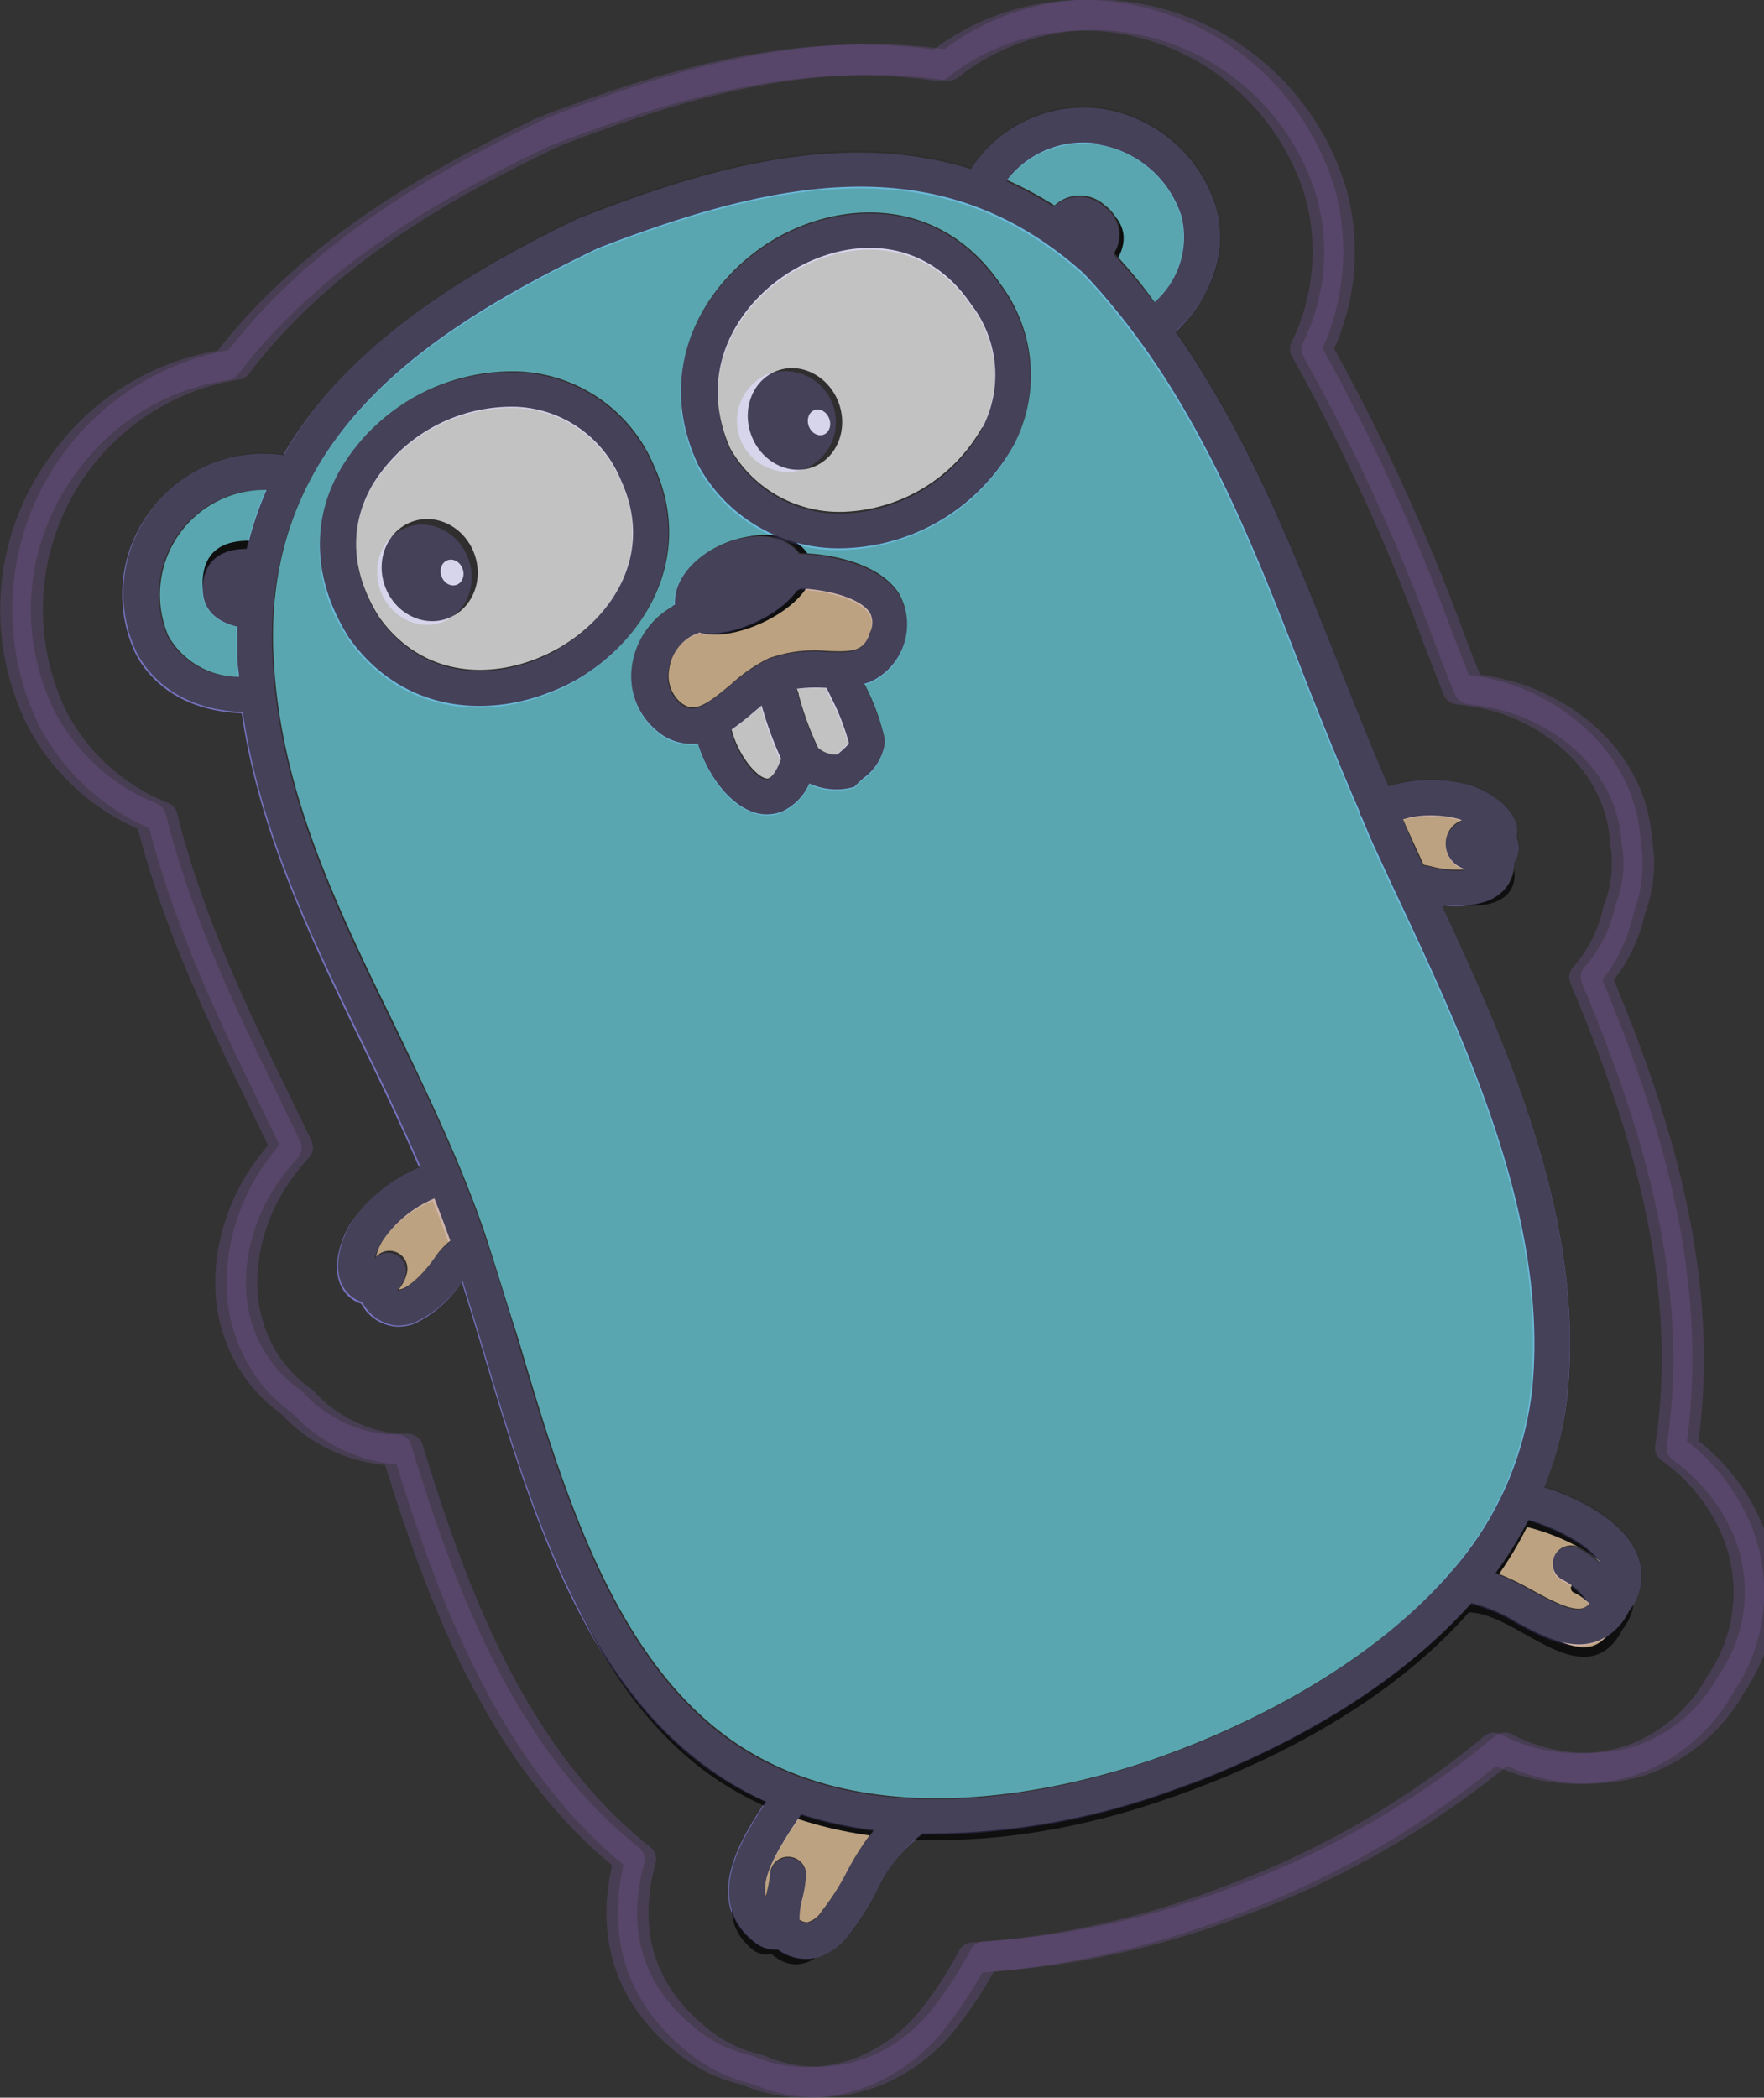 <svg xmlns="http://www.w3.org/2000/svg" viewBox="0 0 111.66 132.72"><rect x="0" y="0" width="111.66" height="132.72" fill="#333333" stroke="none"/><defs><style>.cls-1{fill:#7673c0;}.cls-2,.cls-6{fill:none;}.cls-2{stroke:#79589f;stroke-linejoin:round;stroke-width:1.94px;opacity:0.3;}.cls-10,.cls-11,.cls-14,.cls-2,.cls-4,.cls-5,.cls-6,.cls-8,.cls-9{stroke-linecap:round;}.cls-3{opacity:0.7;}.cls-14,.cls-4{fill:#f6d2a2;}.cls-10,.cls-11,.cls-4,.cls-5,.cls-6,.cls-8,.cls-9{stroke:#000;}.cls-11,.cls-14,.cls-4,.cls-5,.cls-6,.cls-8{stroke-width:0.61px;}.cls-10,.cls-11,.cls-14,.cls-4,.cls-5,.cls-7,.cls-8,.cls-9{fill-rule:evenodd;}.cls-5{fill:#6ad7e5;}.cls-8{fill:#c6b198;}.cls-10,.cls-11,.cls-13,.cls-9{fill:#fff;}.cls-9{stroke-width:0.59px;}.cls-10{stroke-width:0.57px;}.cls-12{fill:#302c2d;}.cls-14{stroke:#231f20;}</style></defs><title>full-colorgo</title><g id="ecosystem-2" data-name="ecosystem"><path class="cls-1" d="M96,52.2c-.43-1.54-2.4-2.38-3.12-2.57a9.5,9.5,0,0,0-5,.12c-1.08-2.53-2.11-5.08-3.1-7.59C81.91,34.94,79,27.53,74.41,21c2.38-2.28,3.33-5.12,2.56-7.89a9,9,0,0,0-7.14-6.21,8.51,8.51,0,0,0-8.38,3.8c-7.93-2.47-16.36-.19-24.5,3l-.09,0c-7.43,3.57-14.91,8.1-18.93,15.1a8.83,8.83,0,0,0-8.42,3.55,8.73,8.73,0,0,0-.9,9.07c.74,1.38,2.59,3.55,6.69,3.71C16.39,52.63,19.67,59.4,22.87,66c1.25,2.57,2.52,5.2,3.66,7.87a9.68,9.68,0,0,0-4.34,3.54c-.41.63-1.31,2.58-.58,4a2.11,2.11,0,0,0,1.26,1.08A2.74,2.74,0,0,0,25,83.93a2.8,2.8,0,0,0,1.28-.2,7.4,7.4,0,0,0,2.95-2.62c.42,1.36.85,2.76,1.29,4.23,2.85,9.55,6.08,20.39,13.83,26.26A20.72,20.72,0,0,0,48.46,114c-1.5,2.25-4.17,6.35-.58,9l.22.12a2.19,2.19,0,0,0,1.12.24,2.94,2.94,0,0,0,2.82.39,4,4,0,0,0,1.69-1.33,17,17,0,0,0,1.78-2.78,8.84,8.84,0,0,1,2.85-3.56,45.35,45.35,0,0,0,15.32-2.57l2-.72c4.88-1.89,12.21-5.47,17.41-11.3a9.92,9.92,0,0,1,2.81,1.18c1.65.9,3.36,1.82,5,1.3l.18-.07a3.81,3.81,0,0,0,2-1.92,3.58,3.58,0,0,0,.59-3.54c-.82-2.14-3.66-3.63-5.93-4.33a21.94,21.94,0,0,0,1.5-6.08c1-10.65-3.57-21.26-8-30.76a6.24,6.24,0,0,0,2.88-.24,2.72,2.72,0,0,0,1.07-.71,2.54,2.54,0,0,0,.65-1.74A1.58,1.58,0,0,0,96,53,2.18,2.18,0,0,0,96,52.2ZM69.47,9.15a6.67,6.67,0,0,1,5.29,4.56,5.5,5.5,0,0,1-1.71,5.43c-.8-1.05-1.66-2.07-2.57-3.05a2.2,2.2,0,0,0-.58-3,2.34,2.34,0,0,0-3.2,0,22.18,22.18,0,0,0-3-1.61A6.13,6.13,0,0,1,69.47,9.15ZM10.62,40.32A6.63,6.63,0,0,1,16.82,31a22.33,22.33,0,0,0-1.23,3.73c-1.42,0-2.59.58-2.77,2.17s.79,2.44,2.15,2.76c0,.63,0,1.26,0,1.92,0,.42.08.83.11,1.24A5.08,5.08,0,0,1,10.62,40.32ZM25.19,81.65l-.05,0a2.49,2.49,0,0,0,.51-.94,1.14,1.14,0,0,0-1.95-1.06,3.76,3.76,0,0,1,.41-1,7.35,7.35,0,0,1,3.29-2.68c.35.89.69,1.77,1,2.67,0,0,0,0,0,0l0,0a5.44,5.44,0,0,0-1,1.1C26.57,80.93,25.58,81.68,25.19,81.65Zm28.33,36.91A15.49,15.49,0,0,1,52,121a1.53,1.53,0,0,1-.89.68.79.79,0,0,1-.5-.16,4.73,4.73,0,0,1,.18-1.32,9.27,9.27,0,0,0,.24-1.46,1.14,1.14,0,1,0-2.28-.11,6.52,6.52,0,0,1-.19,1.05c0,.12,0,.24-.08.36-.26-1.13.53-2.65,2-4.83l.24-.36a25.47,25.47,0,0,0,4.59,1A17.79,17.79,0,0,0,53.52,118.56Zm47.75-19.62a4.67,4.67,0,0,0-1.44-1,1.14,1.14,0,1,0-.88,2.11,4.28,4.28,0,0,1,1.42,1.22l.21.22a1.39,1.39,0,0,1-.4.3c-.73.23-2.06-.49-3.23-1.13a18.76,18.76,0,0,0-2.31-1.11,24.37,24.37,0,0,0,2.08-3.35C98.45,96.73,100.54,97.79,101.27,98.94ZM96.9,87.84a20.94,20.94,0,0,1-5.12,11.65,1,1,0,0,0-.19.21c-5.6,6.47-14.15,10.12-18.66,11.67-5.18,1.8-18.21,5.23-27.22-1.59-7.15-5.42-10.27-15.88-13-25.09C32,82.3,31.31,80,30.58,77.92c-.43-1.27-.91-2.52-1.42-3.75h0s0,0,0,0C27.85,71,26.38,67.94,24.93,65c-3.76-7.71-7.3-15-7.69-23.47-.61-13.61,9.52-20.41,20.57-25.72,12.16-4.7,22-6.21,30.75,1.59,6.83,7.25,10.34,16.18,14,25.64,1.1,2.79,2.25,5.64,3.47,8.46a.53.53,0,0,0,0,.12c0,.05.06.08.08.13.25.58.49,1.16.75,1.73.43,1,.88,1.93,1.33,2.9h0l.11.23C92.85,66.23,97.92,77.18,96.9,87.84ZM90.07,54.78c-.35-.77-.71-1.53-1-2.29-.1-.2-.18-.41-.27-.62a7.32,7.32,0,0,1,3.51,0,2.34,2.34,0,0,1,.24.09,1.62,1.62,0,0,0-.79.63,1.64,1.64,0,0,0,.52,2.26,3.92,3.92,0,0,0,.47.22,5.9,5.9,0,0,1-2-.17A4.87,4.87,0,0,0,90.07,54.78Z"/><path class="cls-1" d="M49.19,15.11c-4.46,2.52-7.95,8.1-5.06,14.39l.06.11a10.11,10.11,0,0,0,9.34,5.18,12.53,12.53,0,0,0,4.06-.85,12.38,12.38,0,0,0,6.59-5.78,9.6,9.6,0,0,0-.88-10.1C59.59,12.61,53.54,12.64,49.19,15.11Zm13,12a10.47,10.47,0,0,1-8.69,5.38,7.92,7.92,0,0,1-7.27-4c-2.24-4.95.57-9.37,4.14-11.39s8.2-2,11.09,2.24A7.29,7.29,0,0,1,62.14,27.12Z"/><path class="cls-1" d="M41.36,29.56a9.71,9.71,0,0,0-8.6-6,12.69,12.69,0,0,0-11.19,6.06,10,10,0,0,0,.48,10.79l0,.06c3.3,4.62,8.51,5.05,12.62,3.46a12,12,0,0,0,1.77-.84C40.68,40.62,44,35.36,41.36,29.56Zm-6,11.52c-3.51,2-8.37,2.21-11.36-1.95-2.28-3.61-1.48-6.55-.42-8.39a10.35,10.35,0,0,1,9.11-4.93,7.53,7.53,0,0,1,6.63,4.7C41.35,35,38.78,39.08,35.32,41.08Z"/><ellipse class="cls-1" cx="26.87" cy="36.36" rx="2.96" ry="3.2" transform="translate(-11.31 12.14) rotate(-21.14)"/><path class="cls-1" d="M48.54,23.7a3.22,3.22,0,0,0,2.31,6,3.21,3.21,0,0,0-2.31-6Z"/><path class="cls-1" d="M50.58,35.05v0c-2-2.66-8.1-.1-7.91,3.27-.08,0-.15.11-.23.16h0A5.11,5.11,0,0,0,40,42.25a4.44,4.44,0,0,0,1.51,4,3.29,3.29,0,0,0,2.66.85c.67,2.2,2.32,4.32,4.16,4.48a2.45,2.45,0,0,0,1.14-.16,3.4,3.4,0,0,0,1.76-1.79,3.93,3.93,0,0,0,2.51.3l.33-.07.24-.24a3.49,3.49,0,0,1,.35-.32A3.27,3.27,0,0,0,56,47.16v-.35a14.69,14.69,0,0,0-1.3-3.49l.35-.09a4,4,0,0,0,1.84-5.62C55.45,35.45,51.86,35.1,50.58,35.05ZM48.5,49.32c-.65,0-1.83-1.49-2.24-3.1a17.55,17.55,0,0,0,1.42-1.1c.16-.14.32-.28.49-.41A21,21,0,0,0,49.4,48.1C49.09,49,48.74,49.34,48.5,49.32Zm4.09-5.07A14.6,14.6,0,0,1,53.68,47a2,2,0,0,1-.53.56l-.2.17a1.65,1.65,0,0,1-1.21-.42A19.25,19.25,0,0,1,50.52,44c0-.13-.09-.26-.13-.39a10.23,10.23,0,0,1,1.77-.06h.1C52.37,43.77,52.47,44,52.59,44.25Zm2.38-4c-.4,1-1,1.09-2.74,1a8.29,8.29,0,0,0-3.12.31,2.15,2.15,0,0,0-.45.14l-.21.1h0s0,0,0,0a10.73,10.73,0,0,0-2.2,1.55c-1.75,1.48-2.42,1.83-3.24,1.14a2.2,2.2,0,0,1-.71-2,2.84,2.84,0,0,1,1.44-2.18l.49-.21c1.87.35,5-1,6.19-2.69l.23-.1c2.06.1,3.83.72,4.36,1.53A1.36,1.36,0,0,1,55,40.21Z"/><path class="cls-2" d="M110,97a12.21,12.21,0,0,0-4.27-5.4c.11-.64.19-1.29.25-1.94.93-9.66-1.95-19-5.68-27.83a9.23,9.23,0,0,0,2.15-4.26,8.14,8.14,0,0,0,.42-4.4,8.15,8.15,0,0,0-.31-1.83c-1.16-4.16-5-6.55-7.92-7.32a15.2,15.2,0,0,0-2.35-.42l-1.18-3a127.82,127.82,0,0,0-8.48-18.52,14,14,0,0,0,.93-9.86A15.81,15.81,0,0,0,71,1.16a14.9,14.9,0,0,0-11.64,3C50.56,2.81,42,5.42,34.55,8.29l-.27.11L34,8.54c-6.52,3.13-14.37,7.54-19.69,14.55A15.28,15.28,0,0,0,4.06,29.32,15.45,15.45,0,0,0,2.68,45.61a13.42,13.42,0,0,0,6.87,6.12c1.67,6.7,4.61,12.74,7.27,18.19l1.3,2.7a15.08,15.08,0,0,0-1.59,2.06c-1.65,2.55-2.88,6.89-.94,10.74a8.84,8.84,0,0,0,2.85,3.3,9.31,9.31,0,0,0,6,3l.66,0c2.8,9.14,6.6,19.49,14.74,25.93-1.06,3.91-.64,8.33,4.07,11.82a5.81,5.81,0,0,0,.61.4l.21.13a5.58,5.58,0,0,0,.69.35,10.13,10.13,0,0,0,1.83.62,9.67,9.67,0,0,0,3.81.79,8.55,8.55,0,0,0,1-.06,9.6,9.6,0,0,0,2.5-.6,10.69,10.69,0,0,0,4.51-3.38A24.76,24.76,0,0,0,61.5,124l.08-.13A54.57,54.57,0,0,0,76,120.93c.66-.23,1.39-.49,2.18-.8a56.76,56.76,0,0,0,16.38-9.53,11.45,11.45,0,0,0,8.52.83l.51-.18a10.49,10.49,0,0,0,5.3-4.67A10.31,10.31,0,0,0,110,97Z"/></g><g id="Color_stickers" data-name="Color stickers"><g class="cls-3"><path class="cls-4" d="M23.22,81.69c1.25,2.93,3.72.44,4.72-1s1.6-.76,1.06-2.55a30.58,30.58,0,0,0-1.14-3.51,9,9,0,0,0-5.1,3.54c-.59.9-1.42,3.37.46,3.52"/><path class="cls-5" d="M16.88,43.57c-12.61,1-9.53-16.66,1.86-14.09Z"/><path class="cls-5" d="M62.83,11.84c6.68-9.71,20.18,1.58,11,9.09Z"/><path class="cls-4" d="M96.45,96.26c2.82.57,8.61,3.31,6,6.67-2.19,4.27-6.4-1.4-9.64-1.21C93.38,99.56,94.39,97.42,96.45,96.26Z"/><path class="cls-6" d="M102.4,102.93c-.89-.82-1.51-1.94-2.66-2.45"/><path class="cls-4" d="M57.23,116.38c-2.54,1.42-3.15,4.41-4.93,6.48s-3.08.69-3.4.42c-.39,0-.25.25-.95-.07-3.12-2.37,0-6.13,1.56-8.44C52.2,113.1,55,114.94,57.23,116.38Z"/><path class="cls-6" d="M48.9,123.28c-.33-1.22.31-2.36.38-3.52"/><path class="cls-7" d="M15.86,39.38c-1.8-.24-3.31-.91-3-3,.25-1.93,1.9-2.34,3.7-2.11Z"/><path class="cls-7" d="M69.88,17.56c1.21-1.36,1.91-2.85.34-4.25s-3-.53-4.18.83Z"/><path class="cls-4" d="M95.39,54.41c1,3-2.53,2.77-4.22,2.34s-1.72.46-2.48-1.24a31.32,31.32,0,0,1-1.42-3.4,9,9,0,0,1,6.17-.66c1,.29,3.28,1.62,2,3"/><path class="cls-8" d="M95.39,54.41A2.46,2.46,0,0,1,94,54.18"/><path class="cls-5" d="M38,14.21C49.41,10,60.73,7.61,70.41,16.52,80,27,83.16,40.92,88.77,53.65,93.58,64.59,99.84,77,98.51,89.25c-1.4,12.92-14,20.73-25.38,24.5-8.93,3-20.65,4-28.63-2.16-9.35-7.28-11.82-22.37-15.3-33C25.06,65.89,16.54,54.83,16.09,41.12,15.63,26.89,26,19.77,38,14.21"/><path class="cls-9" d="M45.71,28.82C52.2,40,70.53,29.58,63.25,18.58,56.72,8.72,40.91,18,45.71,28.82"/><path class="cls-10" d="M23.12,39.42c6.52,9.4,22.17.55,17.66-9.64-5.39-12.21-25-2.19-17.66,9.64"/><path class="cls-11" d="M53.39,42.27c.58,1.55,1.58,3.16,1.9,4.92-.12.9-.87,1.26-1.43,1.82a2.87,2.87,0,0,1-2.67-.85,37.3,37.3,0,0,1-1.94-5.65Z"/><ellipse class="cls-12" cx="27.08" cy="36.01" rx="3" ry="3.25" transform="matrix(0.94, -0.35, 0.35, 0.94, -10.86, 11.7)"/><ellipse class="cls-13" cx="28.61" cy="36.23" rx="0.71" ry="0.83" transform="translate(-10.83 12.24) rotate(-20.4)"/><ellipse class="cls-12" cx="50.32" cy="26.5" rx="2.95" ry="3.25" transform="translate(-6.08 19.21) rotate(-20.4)"/><ellipse class="cls-13" cx="51.84" cy="26.72" rx="0.69" ry="0.83" transform="translate(-6.06 19.75) rotate(-20.4)"/><path class="cls-11" d="M45.3,45.08c-.12,3.43,4,8.66,5.69,3a36.88,36.88,0,0,1-1.93-5.65Z"/><path class="cls-14" d="M43.59,39.2c-2.21,1-3.07,4.46-1.08,6.17,2.63,2.26,5-2.14,7.28-2.67,2.54-.88,5.57,1,6.78-2,1.34-3.27-2.76-4.45-5.67-4.57Z"/><path class="cls-7" d="M43.26,39.19C41.62,35.3,49,32,51.1,35s-6.38,7-7.84,4.21Z"/><path class="cls-12" d="M96,52.14c-.43-1.55-2.4-2.38-3.12-2.57a9.6,9.6,0,0,0-5,.11c-1.08-2.52-2.11-5.08-3.1-7.59C82,34.87,79,27.46,74.46,20.92,76.84,18.64,77.78,15.81,77,13a9,9,0,0,0-7.14-6.21,8.54,8.54,0,0,0-8.39,3.79c-7.92-2.47-16.36-.18-24.5,3l-.08,0C29.48,17.19,22,21.72,18,28.73a8.83,8.83,0,0,0-8.42,3.54,8.72,8.72,0,0,0-.9,9.07c.74,1.38,2.59,3.56,6.69,3.71,1.09,7.52,4.37,14.28,7.57,20.85,1.25,2.57,2.51,5.2,3.66,7.87a9.7,9.7,0,0,0-4.34,3.55c-.41.63-1.31,2.57-.59,4a2.14,2.14,0,0,0,1.27,1.07A2.74,2.74,0,0,0,25,83.86a2.8,2.8,0,0,0,1.28-.2,7.33,7.33,0,0,0,3-2.62c.42,1.36.85,2.76,1.29,4.23,2.85,9.56,6.08,20.39,13.83,26.27A20.87,20.87,0,0,0,48.51,114c-1.5,2.25-4.17,6.35-.58,9l.22.13a2.08,2.08,0,0,0,1.12.23,3.06,3.06,0,0,0,2.08.57,2.76,2.76,0,0,0,.74-.18,4.09,4.09,0,0,0,1.69-1.33,17.37,17.37,0,0,0,1.78-2.77A8.87,8.87,0,0,1,58.41,116a45.35,45.35,0,0,0,15.32-2.57c.59-.2,1.25-.45,2-.72,4.88-1.89,12.21-5.47,17.41-11.29a9.75,9.75,0,0,1,2.81,1.18c1.65.89,3.35,1.81,5,1.29l.18-.06a3.85,3.85,0,0,0,2-1.92,3.62,3.62,0,0,0,.59-3.55c-.82-2.14-3.66-3.62-5.93-4.33A22.3,22.3,0,0,0,99.23,88c1-10.64-3.57-21.26-8-30.76A6.1,6.1,0,0,0,94.16,57a3,3,0,0,0,1.07-.71,2.57,2.57,0,0,0,.65-1.75,1.64,1.64,0,0,0,.33-1,1.58,1.58,0,0,0-.12-.58A2.15,2.15,0,0,0,96,52.14Zm-26.5-43a6.65,6.65,0,0,1,5.29,4.56,5.49,5.49,0,0,1-1.71,5.42C72.3,18,71.44,17,70.53,16a2.2,2.2,0,0,0-.58-3,2.34,2.34,0,0,0-3.2,0,23.34,23.34,0,0,0-3-1.61A6.09,6.09,0,0,1,69.52,9.09ZM10.67,40.26A6.63,6.63,0,0,1,16.87,31a22.05,22.05,0,0,0-1.24,3.73c-1.41,0-2.58.57-2.77,2.17s.8,2.43,2.16,2.75c0,.64,0,1.26,0,1.93,0,.42.08.82.11,1.24A5.12,5.12,0,0,1,10.67,40.26ZM25.24,81.58s0,0,0,0a2.53,2.53,0,0,0,.51-1,1.14,1.14,0,0,0-1.95-1.06,3.39,3.39,0,0,1,.41-1,7.37,7.37,0,0,1,3.29-2.69c.35.89.69,1.78,1,2.67,0,0,0,0,0,0l0,0a4.92,4.92,0,0,0-1,1.1C26.61,80.86,25.63,81.62,25.24,81.58Zm28.33,36.91A15.14,15.14,0,0,1,52,120.94a1.53,1.53,0,0,1-.89.68.83.83,0,0,1-.5-.16,4.75,4.75,0,0,1,.18-1.33,9.14,9.14,0,0,0,.24-1.45,1.14,1.14,0,0,0-1.08-1.2,1.13,1.13,0,0,0-1.2,1.08,6.62,6.62,0,0,1-.19,1.06c0,.11-.05.23-.08.35-.26-1.12.53-2.64,2-4.83l.23-.36a24.92,24.92,0,0,0,4.6,1A17.79,17.79,0,0,0,53.57,118.49Zm47.75-19.62a4.86,4.86,0,0,0-1.44-1A1.14,1.14,0,1,0,99,100a4.32,4.32,0,0,1,1.42,1.23l.21.22a1.33,1.33,0,0,1-.4.29c-.73.23-2.06-.49-3.23-1.13a18.76,18.76,0,0,0-2.31-1.11,24.27,24.27,0,0,0,2.08-3.34C98.5,96.66,100.59,97.73,101.32,98.87ZM97,87.78a20.91,20.91,0,0,1-5.12,11.64,1,1,0,0,0-.19.22C86,106.11,77.49,109.75,73,111.31c-5.19,1.79-18.21,5.23-27.22-1.6-7.16-5.42-10.27-15.87-13-25.09C32,82.23,31.35,80,30.63,77.85c-.43-1.26-.92-2.51-1.42-3.75h0l0,0C27.9,70.93,26.43,67.87,25,64.9c-3.76-7.71-7.31-15-7.69-23.48C16.68,27.82,26.81,21,37.86,15.7,50,11,59.91,9.5,68.61,17.3c6.83,7.24,10.34,16.17,14,25.63,1.1,2.79,2.25,5.65,3.47,8.46,0,0,0,.08,0,.12a.6.6,0,0,0,.09.13c.25.58.48,1.17.74,1.74l1.34,2.9h0l.11.23C92.9,66.17,98,77.12,97,87.78ZM90.12,54.72l-1.05-2.29c-.1-.21-.18-.42-.27-.62a7.2,7.2,0,0,1,3.51,0,1.57,1.57,0,0,1,.23.09,1.52,1.52,0,0,0-.78.62,1.64,1.64,0,0,0,.52,2.26,4,4,0,0,0,.47.23,6.49,6.49,0,0,1-2.06-.17A4.44,4.44,0,0,0,90.12,54.72Z"/><path class="cls-12" d="M49.24,15c-4.46,2.52-8,8.1-5.06,14.39l.06.11a10.11,10.11,0,0,0,9.34,5.18,12.69,12.69,0,0,0,10.65-6.63A9.61,9.61,0,0,0,63.35,18C59.64,12.55,53.59,12.58,49.24,15Zm12.95,12a10.49,10.49,0,0,1-8.69,5.38,7.93,7.93,0,0,1-7.27-4c-2.24-5,.57-9.37,4.14-11.39s8.2-2,11.09,2.25A7.29,7.29,0,0,1,62.19,27.06Z"/><path class="cls-12" d="M41.41,29.5a9.72,9.72,0,0,0-8.6-6,12.71,12.71,0,0,0-11.19,6.06c-2,3.38-1.8,7.21.48,10.8l0,0c3.3,4.63,8.51,5.06,12.62,3.47A12.4,12.4,0,0,0,36.51,43C40.73,40.56,44.06,35.29,41.41,29.5ZM35.37,41c-3.51,2-8.37,2.21-11.36-1.94-2.28-3.61-1.49-6.56-.42-8.4a10.34,10.34,0,0,1,9.11-4.92,7.5,7.5,0,0,1,6.63,4.7C41.4,35,38.83,39,35.37,41Z"/><path class="cls-12" d="M50.63,35v0c-1.95-2.66-8.11-.1-7.91,3.27-.08,0-.15.1-.23.15h0A5.13,5.13,0,0,0,40,42.18a4.44,4.44,0,0,0,1.51,4,3.33,3.33,0,0,0,2.66.86c.67,2.19,2.32,4.32,4.15,4.48a2.77,2.77,0,0,0,1.15-.16,3.44,3.44,0,0,0,1.76-1.79,4.07,4.07,0,0,0,2.51.3l.33-.08.24-.24.35-.32A3.29,3.29,0,0,0,56,47.09l0-.35a14.18,14.18,0,0,0-1.29-3.48l.34-.1a4,4,0,0,0,1.85-5.62C55.49,35.38,51.9,35,50.63,35ZM48.55,49.26c-.65-.06-1.83-1.49-2.24-3.1a17.82,17.82,0,0,0,1.41-1.11l.49-.41A23.09,23.09,0,0,0,49.44,48C49.14,48.9,48.78,49.27,48.55,49.26Zm4.09-5.08A14.6,14.6,0,0,1,53.73,47c-.06.15-.21.29-.53.57l-.2.17a1.74,1.74,0,0,1-1.21-.42,19.58,19.58,0,0,1-1.23-3.35c0-.13-.08-.26-.12-.39a9.32,9.32,0,0,1,1.77-.06h.1C52.42,43.71,52.52,43.94,52.64,44.18Zm2.38-4c-.4,1-1,1.09-2.74,1a8.49,8.49,0,0,0-3.12.31l-.46.14-.2.1h0l0,0a10.3,10.3,0,0,0-2.2,1.54c-1.75,1.48-2.42,1.83-3.24,1.15a2.22,2.22,0,0,1-.71-2,2.86,2.86,0,0,1,1.44-2.19l.49-.21c1.87.35,5-1,6.19-2.68l.23-.11c2.06.11,3.83.72,4.36,1.53A1.36,1.36,0,0,1,55,40.14Z"/></g><path class="cls-2" d="M110.73,97a12.24,12.24,0,0,0-4.27-5.41c.11-.64.19-1.28.25-1.93.92-9.66-1.95-19-5.68-27.83a9.33,9.33,0,0,0,2.15-4.26,8.14,8.14,0,0,0,.42-4.4,8.76,8.76,0,0,0-.31-1.83c-1.16-4.17-5-6.55-7.92-7.32A16.77,16.77,0,0,0,93,43.58c-.38-.94-.77-1.93-1.18-3A128.4,128.4,0,0,0,83.36,22.1a14,14,0,0,0,.93-9.87A15.79,15.79,0,0,0,71.68,1.13a14.88,14.88,0,0,0-11.63,3C51.28,2.78,42.69,5.39,35.27,8.26L35,8.37l-.31.14C28.17,11.64,20.32,16,15,23.05A15.71,15.71,0,0,0,3.4,45.58a13.47,13.47,0,0,0,6.87,6.12c1.67,6.69,4.61,12.74,7.26,18.18l1.31,2.71a15.08,15.08,0,0,0-1.59,2.06c-1.65,2.55-2.88,6.89-.94,10.74a8.84,8.84,0,0,0,2.85,3.3,9.36,9.36,0,0,0,6,3q.33,0,.66,0c2.8,9.14,6.6,19.49,14.74,25.94-1.06,3.91-.64,8.33,4.07,11.82.2.14.4.28.61.4l.21.13a7.43,7.43,0,0,0,.69.35,9.36,9.36,0,0,0,1.83.61,9.49,9.49,0,0,0,3.81.79,8.54,8.54,0,0,0,1-.05,10,10,0,0,0,2.5-.6,10.71,10.71,0,0,0,4.51-3.39,24.23,24.23,0,0,0,2.44-3.74l.08-.14a54.64,54.64,0,0,0,14.38-2.89c.66-.23,1.39-.5,2.18-.8a56.76,56.76,0,0,0,16.38-9.53,11.5,11.5,0,0,0,8.52.83c.19-.07.38-.13.51-.19a10.46,10.46,0,0,0,5.3-4.66A10.31,10.31,0,0,0,110.73,97Z"/></g></svg>